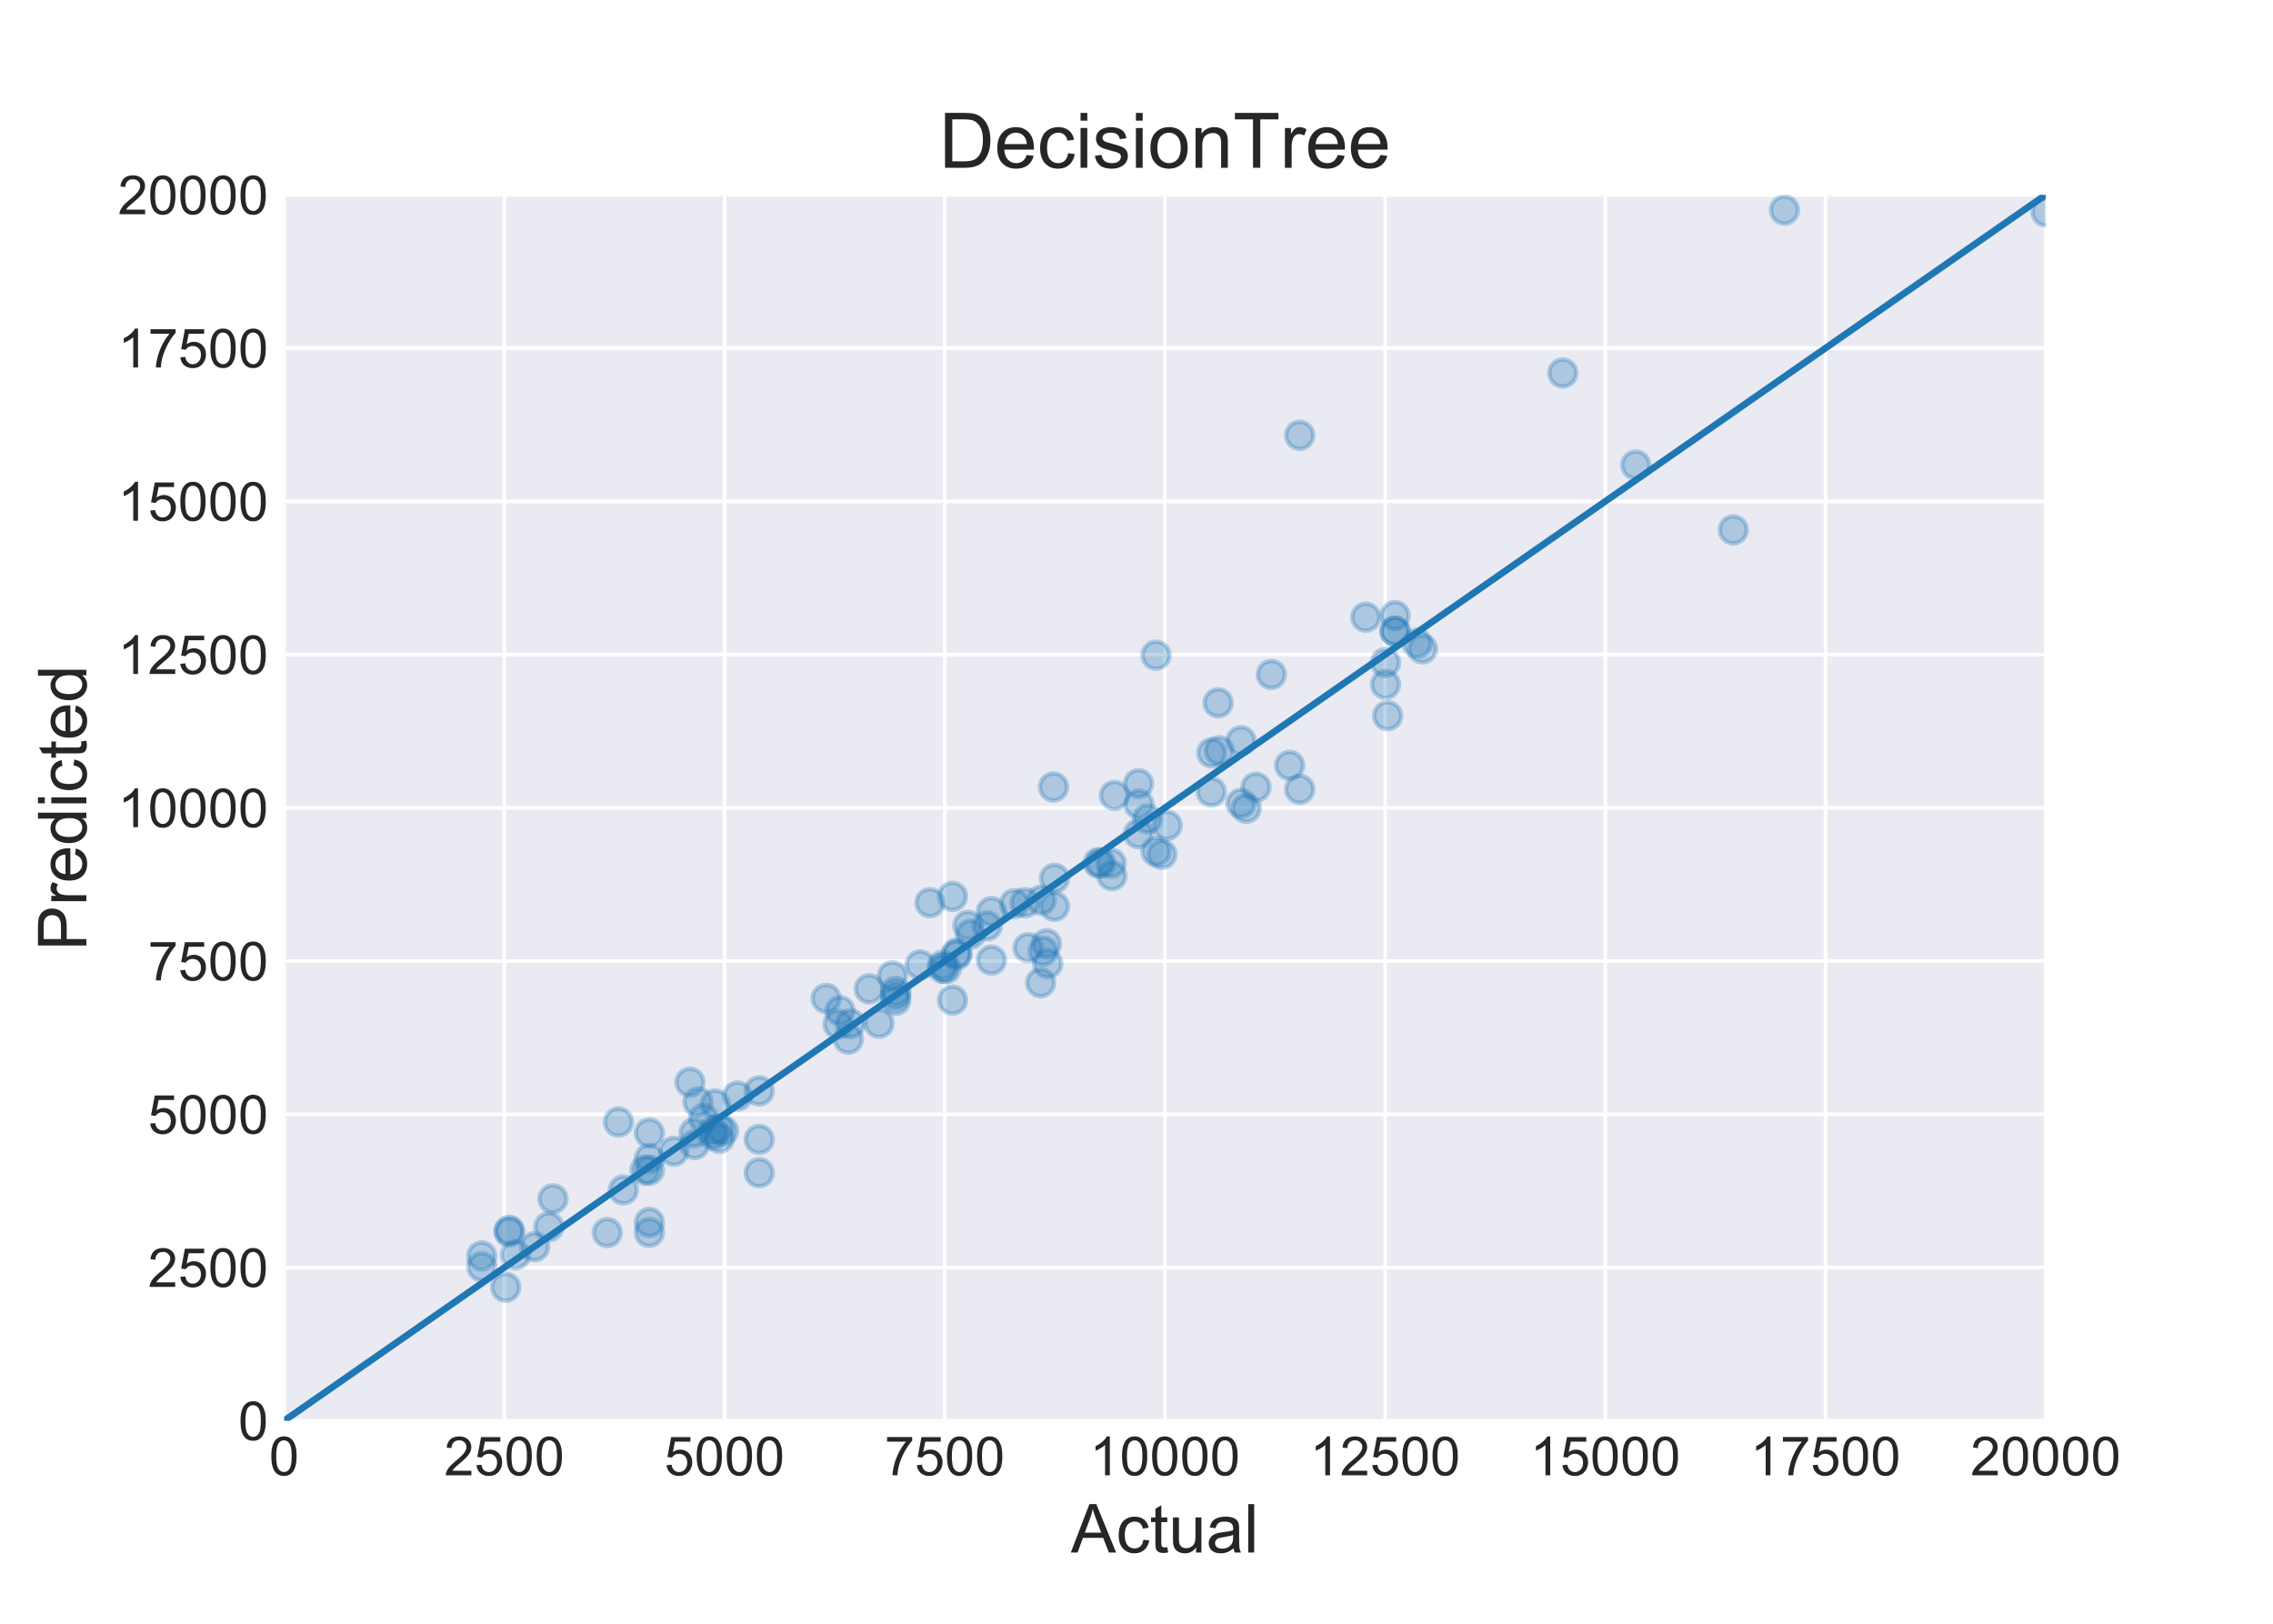 <?xml version="1.0" encoding="utf-8" standalone="no"?>
<!DOCTYPE svg PUBLIC "-//W3C//DTD SVG 1.1//EN"
  "http://www.w3.org/Graphics/SVG/1.1/DTD/svg11.dtd">
<!-- Created with matplotlib (http://matplotlib.org/) -->
<svg height="360pt" version="1.1" viewBox="0 0 504 360" width="504pt" xmlns="http://www.w3.org/2000/svg" xmlns:xlink="http://www.w3.org/1999/xlink">
 <defs>
  <style type="text/css">
*{stroke-linecap:butt;stroke-linejoin:round;}
  </style>
 </defs>
 <g id="figure_1">
  <g id="patch_1">
   <path d="M 0 360 
L 504 360 
L 504 0 
L 0 0 
z
" style="fill:#ffffff;"/>
  </g>
  <g id="axes_1">
   <g id="patch_2">
    <path d="M 63 315 
L 453.6 315 
L 453.6 43.2 
L 63 43.2 
z
" style="fill:#eaeaf2;"/>
   </g>
   <g id="matplotlib.axis_1">
    <g id="xtick_1">
     <g id="line2d_1">
      <path clip-path="url(#p7c617c9d17)" d="M 63 315 
L 63 43.2 
" style="fill:none;stroke:#ffffff;stroke-linecap:round;stroke-width:0.8;"/>
     </g>
     <g id="line2d_2"/>
     <g id="text_1">
      <!-- 0 -->
      <defs>
       <path d="M 4.156 35.297 
Q 4.156 48 6.766 55.734 
Q 9.375 63.484 14.516 67.672 
Q 19.672 71.875 27.484 71.875 
Q 33.25 71.875 37.594 69.547 
Q 41.938 67.234 44.766 62.859 
Q 47.609 58.5 49.219 52.219 
Q 50.828 45.953 50.828 35.297 
Q 50.828 22.703 48.234 14.969 
Q 45.656 7.234 40.5 3 
Q 35.359 -1.219 27.484 -1.219 
Q 17.141 -1.219 11.234 6.203 
Q 4.156 15.141 4.156 35.297 
z
M 13.188 35.297 
Q 13.188 17.672 17.312 11.828 
Q 21.438 6 27.484 6 
Q 33.547 6 37.672 11.859 
Q 41.797 17.719 41.797 35.297 
Q 41.797 52.984 37.672 58.781 
Q 33.547 64.594 27.391 64.594 
Q 21.344 64.594 17.719 59.469 
Q 13.188 52.938 13.188 35.297 
z
" id="ArialMT-30"/>
      </defs>
      <g style="fill:#262626;" transform="translate(59.663 327.089)scale(0.12 -0.12)">
       <use xlink:href="#ArialMT-30"/>
      </g>
     </g>
    </g>
    <g id="xtick_2">
     <g id="line2d_3">
      <path clip-path="url(#p7c617c9d17)" d="M 111.825 315 
L 111.825 43.2 
" style="fill:none;stroke:#ffffff;stroke-linecap:round;stroke-width:0.8;"/>
     </g>
     <g id="line2d_4"/>
     <g id="text_2">
      <!-- 2500 -->
      <defs>
       <path d="M 50.344 8.453 
L 50.344 0 
L 3.031 0 
Q 2.938 3.172 4.047 6.109 
Q 5.859 10.938 9.828 15.625 
Q 13.812 20.312 21.344 26.469 
Q 33.016 36.031 37.109 41.625 
Q 41.219 47.219 41.219 52.203 
Q 41.219 57.422 37.469 61 
Q 33.734 64.594 27.734 64.594 
Q 21.391 64.594 17.578 60.781 
Q 13.766 56.984 13.719 50.25 
L 4.688 51.172 
Q 5.609 61.281 11.656 66.578 
Q 17.719 71.875 27.938 71.875 
Q 38.234 71.875 44.234 66.156 
Q 50.25 60.453 50.25 52 
Q 50.25 47.703 48.484 43.547 
Q 46.734 39.406 42.656 34.812 
Q 38.578 30.219 29.109 22.219 
Q 21.188 15.578 18.938 13.203 
Q 16.703 10.844 15.234 8.453 
z
" id="ArialMT-32"/>
       <path d="M 4.156 18.75 
L 13.375 19.531 
Q 14.406 12.797 18.141 9.391 
Q 21.875 6 27.156 6 
Q 33.5 6 37.891 10.781 
Q 42.281 15.578 42.281 23.484 
Q 42.281 31 38.062 35.344 
Q 33.844 39.703 27 39.703 
Q 22.75 39.703 19.328 37.766 
Q 15.922 35.844 13.969 32.766 
L 5.719 33.844 
L 12.641 70.609 
L 48.25 70.609 
L 48.25 62.203 
L 19.672 62.203 
L 15.828 42.969 
Q 22.266 47.469 29.344 47.469 
Q 38.719 47.469 45.156 40.969 
Q 51.609 34.469 51.609 24.266 
Q 51.609 14.547 45.953 7.469 
Q 39.062 -1.219 27.156 -1.219 
Q 17.391 -1.219 11.203 4.25 
Q 5.031 9.719 4.156 18.75 
z
" id="ArialMT-35"/>
      </defs>
      <g style="fill:#262626;" transform="translate(98.479 327.089)scale(0.12 -0.12)">
       <use xlink:href="#ArialMT-32"/>
       <use x="55.615" xlink:href="#ArialMT-35"/>
       <use x="111.23" xlink:href="#ArialMT-30"/>
       <use x="166.846" xlink:href="#ArialMT-30"/>
      </g>
     </g>
    </g>
    <g id="xtick_3">
     <g id="line2d_5">
      <path clip-path="url(#p7c617c9d17)" d="M 160.65 315 
L 160.65 43.2 
" style="fill:none;stroke:#ffffff;stroke-linecap:round;stroke-width:0.8;"/>
     </g>
     <g id="line2d_6"/>
     <g id="text_3">
      <!-- 5000 -->
      <g style="fill:#262626;" transform="translate(147.304 327.089)scale(0.12 -0.12)">
       <use xlink:href="#ArialMT-35"/>
       <use x="55.615" xlink:href="#ArialMT-30"/>
       <use x="111.23" xlink:href="#ArialMT-30"/>
       <use x="166.846" xlink:href="#ArialMT-30"/>
      </g>
     </g>
    </g>
    <g id="xtick_4">
     <g id="line2d_7">
      <path clip-path="url(#p7c617c9d17)" d="M 209.475 315 
L 209.475 43.2 
" style="fill:none;stroke:#ffffff;stroke-linecap:round;stroke-width:0.8;"/>
     </g>
     <g id="line2d_8"/>
     <g id="text_4">
      <!-- 7500 -->
      <defs>
       <path d="M 4.734 62.203 
L 4.734 70.656 
L 51.078 70.656 
L 51.078 63.812 
Q 44.234 56.547 37.516 44.484 
Q 30.812 32.422 27.156 19.672 
Q 24.516 10.688 23.781 0 
L 14.75 0 
Q 14.891 8.453 18.062 20.406 
Q 21.234 32.375 27.172 43.484 
Q 33.109 54.594 39.797 62.203 
z
" id="ArialMT-37"/>
      </defs>
      <g style="fill:#262626;" transform="translate(196.129 327.089)scale(0.12 -0.12)">
       <use xlink:href="#ArialMT-37"/>
       <use x="55.615" xlink:href="#ArialMT-35"/>
       <use x="111.23" xlink:href="#ArialMT-30"/>
       <use x="166.846" xlink:href="#ArialMT-30"/>
      </g>
     </g>
    </g>
    <g id="xtick_5">
     <g id="line2d_9">
      <path clip-path="url(#p7c617c9d17)" d="M 258.3 315 
L 258.3 43.2 
" style="fill:none;stroke:#ffffff;stroke-linecap:round;stroke-width:0.8;"/>
     </g>
     <g id="line2d_10"/>
     <g id="text_5">
      <!-- 10000 -->
      <defs>
       <path d="M 37.25 0 
L 28.469 0 
L 28.469 56 
Q 25.297 52.984 20.141 49.953 
Q 14.984 46.922 10.891 45.406 
L 10.891 53.906 
Q 18.266 57.375 23.781 62.297 
Q 29.297 67.234 31.594 71.875 
L 37.25 71.875 
z
" id="ArialMT-31"/>
      </defs>
      <g style="fill:#262626;" transform="translate(241.617 327.089)scale(0.12 -0.12)">
       <use xlink:href="#ArialMT-31"/>
       <use x="55.615" xlink:href="#ArialMT-30"/>
       <use x="111.23" xlink:href="#ArialMT-30"/>
       <use x="166.846" xlink:href="#ArialMT-30"/>
       <use x="222.461" xlink:href="#ArialMT-30"/>
      </g>
     </g>
    </g>
    <g id="xtick_6">
     <g id="line2d_11">
      <path clip-path="url(#p7c617c9d17)" d="M 307.125 315 
L 307.125 43.2 
" style="fill:none;stroke:#ffffff;stroke-linecap:round;stroke-width:0.8;"/>
     </g>
     <g id="line2d_12"/>
     <g id="text_6">
      <!-- 12500 -->
      <g style="fill:#262626;" transform="translate(290.442 327.089)scale(0.12 -0.12)">
       <use xlink:href="#ArialMT-31"/>
       <use x="55.615" xlink:href="#ArialMT-32"/>
       <use x="111.23" xlink:href="#ArialMT-35"/>
       <use x="166.846" xlink:href="#ArialMT-30"/>
       <use x="222.461" xlink:href="#ArialMT-30"/>
      </g>
     </g>
    </g>
    <g id="xtick_7">
     <g id="line2d_13">
      <path clip-path="url(#p7c617c9d17)" d="M 355.95 315 
L 355.95 43.2 
" style="fill:none;stroke:#ffffff;stroke-linecap:round;stroke-width:0.8;"/>
     </g>
     <g id="line2d_14"/>
     <g id="text_7">
      <!-- 15000 -->
      <g style="fill:#262626;" transform="translate(339.267 327.089)scale(0.12 -0.12)">
       <use xlink:href="#ArialMT-31"/>
       <use x="55.615" xlink:href="#ArialMT-35"/>
       <use x="111.23" xlink:href="#ArialMT-30"/>
       <use x="166.846" xlink:href="#ArialMT-30"/>
       <use x="222.461" xlink:href="#ArialMT-30"/>
      </g>
     </g>
    </g>
    <g id="xtick_8">
     <g id="line2d_15">
      <path clip-path="url(#p7c617c9d17)" d="M 404.775 315 
L 404.775 43.2 
" style="fill:none;stroke:#ffffff;stroke-linecap:round;stroke-width:0.8;"/>
     </g>
     <g id="line2d_16"/>
     <g id="text_8">
      <!-- 17500 -->
      <g style="fill:#262626;" transform="translate(388.092 327.089)scale(0.12 -0.12)">
       <use xlink:href="#ArialMT-31"/>
       <use x="55.615" xlink:href="#ArialMT-37"/>
       <use x="111.23" xlink:href="#ArialMT-35"/>
       <use x="166.846" xlink:href="#ArialMT-30"/>
       <use x="222.461" xlink:href="#ArialMT-30"/>
      </g>
     </g>
    </g>
    <g id="xtick_9">
     <g id="line2d_17">
      <path clip-path="url(#p7c617c9d17)" d="M 453.6 315 
L 453.6 43.2 
" style="fill:none;stroke:#ffffff;stroke-linecap:round;stroke-width:0.8;"/>
     </g>
     <g id="line2d_18"/>
     <g id="text_9">
      <!-- 20000 -->
      <g style="fill:#262626;" transform="translate(436.917 327.089)scale(0.12 -0.12)">
       <use xlink:href="#ArialMT-32"/>
       <use x="55.615" xlink:href="#ArialMT-30"/>
       <use x="111.23" xlink:href="#ArialMT-30"/>
       <use x="166.846" xlink:href="#ArialMT-30"/>
       <use x="222.461" xlink:href="#ArialMT-30"/>
      </g>
     </g>
    </g>
    <g id="text_10">
     <!-- Actual -->
     <defs>
      <path d="M -0.141 0 
L 27.344 71.578 
L 37.547 71.578 
L 66.844 0 
L 56.062 0 
L 47.703 21.688 
L 17.781 21.688 
L 9.906 0 
z
M 20.516 29.391 
L 44.781 29.391 
L 37.312 49.219 
Q 33.891 58.25 32.234 64.062 
Q 30.859 57.172 28.375 50.391 
z
" id="ArialMT-41"/>
      <path d="M 40.438 19 
L 49.078 17.875 
Q 47.656 8.938 41.812 3.875 
Q 35.984 -1.172 27.484 -1.172 
Q 16.844 -1.172 10.375 5.781 
Q 3.906 12.75 3.906 25.734 
Q 3.906 34.125 6.688 40.422 
Q 9.469 46.734 15.156 49.875 
Q 20.844 53.031 27.547 53.031 
Q 35.984 53.031 41.359 48.75 
Q 46.734 44.484 48.25 36.625 
L 39.703 35.297 
Q 38.484 40.531 35.375 43.156 
Q 32.281 45.797 27.875 45.797 
Q 21.234 45.797 17.078 41.031 
Q 12.938 36.281 12.938 25.984 
Q 12.938 15.531 16.938 10.797 
Q 20.953 6.062 27.391 6.062 
Q 32.562 6.062 36.031 9.234 
Q 39.5 12.406 40.438 19 
z
" id="ArialMT-63"/>
      <path d="M 25.781 7.859 
L 27.047 0.094 
Q 23.344 -0.688 20.406 -0.688 
Q 15.625 -0.688 12.984 0.828 
Q 10.359 2.344 9.281 4.812 
Q 8.203 7.281 8.203 15.188 
L 8.203 45.016 
L 1.766 45.016 
L 1.766 51.859 
L 8.203 51.859 
L 8.203 64.703 
L 16.938 69.969 
L 16.938 51.859 
L 25.781 51.859 
L 25.781 45.016 
L 16.938 45.016 
L 16.938 14.703 
Q 16.938 10.938 17.406 9.859 
Q 17.875 8.797 18.922 8.156 
Q 19.969 7.516 21.922 7.516 
Q 23.391 7.516 25.781 7.859 
z
" id="ArialMT-74"/>
      <path d="M 40.578 0 
L 40.578 7.625 
Q 34.516 -1.172 24.125 -1.172 
Q 19.531 -1.172 15.547 0.578 
Q 11.578 2.344 9.641 5 
Q 7.719 7.672 6.938 11.531 
Q 6.391 14.109 6.391 19.734 
L 6.391 51.859 
L 15.188 51.859 
L 15.188 23.094 
Q 15.188 16.219 15.719 13.812 
Q 16.547 10.359 19.234 8.375 
Q 21.922 6.391 25.875 6.391 
Q 29.828 6.391 33.297 8.422 
Q 36.766 10.453 38.203 13.938 
Q 39.656 17.438 39.656 24.078 
L 39.656 51.859 
L 48.438 51.859 
L 48.438 0 
z
" id="ArialMT-75"/>
      <path d="M 40.438 6.391 
Q 35.547 2.25 31.031 0.531 
Q 26.516 -1.172 21.344 -1.172 
Q 12.797 -1.172 8.203 3 
Q 3.609 7.172 3.609 13.672 
Q 3.609 17.484 5.344 20.625 
Q 7.078 23.781 9.891 25.688 
Q 12.703 27.594 16.219 28.562 
Q 18.797 29.25 24.031 29.891 
Q 34.672 31.156 39.703 32.906 
Q 39.75 34.719 39.75 35.203 
Q 39.75 40.578 37.25 42.781 
Q 33.891 45.75 27.25 45.75 
Q 21.047 45.75 18.094 43.578 
Q 15.141 41.406 13.719 35.891 
L 5.125 37.062 
Q 6.297 42.578 8.984 45.969 
Q 11.672 49.359 16.75 51.188 
Q 21.828 53.031 28.516 53.031 
Q 35.156 53.031 39.297 51.469 
Q 43.453 49.906 45.406 47.531 
Q 47.359 45.172 48.141 41.547 
Q 48.578 39.312 48.578 33.453 
L 48.578 21.734 
Q 48.578 9.469 49.141 6.219 
Q 49.703 2.984 51.375 0 
L 42.188 0 
Q 40.828 2.734 40.438 6.391 
z
M 39.703 26.031 
Q 34.906 24.078 25.344 22.703 
Q 19.922 21.922 17.672 20.938 
Q 15.438 19.969 14.203 18.094 
Q 12.984 16.219 12.984 13.922 
Q 12.984 10.406 15.641 8.062 
Q 18.312 5.719 23.438 5.719 
Q 28.516 5.719 32.469 7.938 
Q 36.422 10.156 38.281 14.016 
Q 39.703 17 39.703 22.797 
z
" id="ArialMT-61"/>
      <path d="M 6.391 0 
L 6.391 71.578 
L 15.188 71.578 
L 15.188 0 
z
" id="ArialMT-6c"/>
     </defs>
     <g style="fill:#262626;" transform="translate(237.456 344.211)scale(0.15 -0.15)">
      <use xlink:href="#ArialMT-41"/>
      <use x="66.699" xlink:href="#ArialMT-63"/>
      <use x="116.699" xlink:href="#ArialMT-74"/>
      <use x="144.482" xlink:href="#ArialMT-75"/>
      <use x="200.098" xlink:href="#ArialMT-61"/>
      <use x="255.713" xlink:href="#ArialMT-6c"/>
     </g>
    </g>
   </g>
   <g id="matplotlib.axis_2">
    <g id="ytick_1">
     <g id="line2d_19">
      <path clip-path="url(#p7c617c9d17)" d="M 63 315 
L 453.6 315 
" style="fill:none;stroke:#ffffff;stroke-linecap:round;stroke-width:0.8;"/>
     </g>
     <g id="line2d_20"/>
     <g id="text_11">
      <!-- 0 -->
      <g style="fill:#262626;" transform="translate(52.827 319.295)scale(0.12 -0.12)">
       <use xlink:href="#ArialMT-30"/>
      </g>
     </g>
    </g>
    <g id="ytick_2">
     <g id="line2d_21">
      <path clip-path="url(#p7c617c9d17)" d="M 63 281.025 
L 453.6 281.025 
" style="fill:none;stroke:#ffffff;stroke-linecap:round;stroke-width:0.8;"/>
     </g>
     <g id="line2d_22"/>
     <g id="text_12">
      <!-- 2500 -->
      <g style="fill:#262626;" transform="translate(32.807 285.32)scale(0.12 -0.12)">
       <use xlink:href="#ArialMT-32"/>
       <use x="55.615" xlink:href="#ArialMT-35"/>
       <use x="111.23" xlink:href="#ArialMT-30"/>
       <use x="166.846" xlink:href="#ArialMT-30"/>
      </g>
     </g>
    </g>
    <g id="ytick_3">
     <g id="line2d_23">
      <path clip-path="url(#p7c617c9d17)" d="M 63 247.05 
L 453.6 247.05 
" style="fill:none;stroke:#ffffff;stroke-linecap:round;stroke-width:0.8;"/>
     </g>
     <g id="line2d_24"/>
     <g id="text_13">
      <!-- 5000 -->
      <g style="fill:#262626;" transform="translate(32.807 251.345)scale(0.12 -0.12)">
       <use xlink:href="#ArialMT-35"/>
       <use x="55.615" xlink:href="#ArialMT-30"/>
       <use x="111.23" xlink:href="#ArialMT-30"/>
       <use x="166.846" xlink:href="#ArialMT-30"/>
      </g>
     </g>
    </g>
    <g id="ytick_4">
     <g id="line2d_25">
      <path clip-path="url(#p7c617c9d17)" d="M 63 213.075 
L 453.6 213.075 
" style="fill:none;stroke:#ffffff;stroke-linecap:round;stroke-width:0.8;"/>
     </g>
     <g id="line2d_26"/>
     <g id="text_14">
      <!-- 7500 -->
      <g style="fill:#262626;" transform="translate(32.807 217.37)scale(0.12 -0.12)">
       <use xlink:href="#ArialMT-37"/>
       <use x="55.615" xlink:href="#ArialMT-35"/>
       <use x="111.23" xlink:href="#ArialMT-30"/>
       <use x="166.846" xlink:href="#ArialMT-30"/>
      </g>
     </g>
    </g>
    <g id="ytick_5">
     <g id="line2d_27">
      <path clip-path="url(#p7c617c9d17)" d="M 63 179.1 
L 453.6 179.1 
" style="fill:none;stroke:#ffffff;stroke-linecap:round;stroke-width:0.8;"/>
     </g>
     <g id="line2d_28"/>
     <g id="text_15">
      <!-- 10000 -->
      <g style="fill:#262626;" transform="translate(26.134 183.395)scale(0.12 -0.12)">
       <use xlink:href="#ArialMT-31"/>
       <use x="55.615" xlink:href="#ArialMT-30"/>
       <use x="111.23" xlink:href="#ArialMT-30"/>
       <use x="166.846" xlink:href="#ArialMT-30"/>
       <use x="222.461" xlink:href="#ArialMT-30"/>
      </g>
     </g>
    </g>
    <g id="ytick_6">
     <g id="line2d_29">
      <path clip-path="url(#p7c617c9d17)" d="M 63 145.125 
L 453.6 145.125 
" style="fill:none;stroke:#ffffff;stroke-linecap:round;stroke-width:0.8;"/>
     </g>
     <g id="line2d_30"/>
     <g id="text_16">
      <!-- 12500 -->
      <g style="fill:#262626;" transform="translate(26.134 149.42)scale(0.12 -0.12)">
       <use xlink:href="#ArialMT-31"/>
       <use x="55.615" xlink:href="#ArialMT-32"/>
       <use x="111.23" xlink:href="#ArialMT-35"/>
       <use x="166.846" xlink:href="#ArialMT-30"/>
       <use x="222.461" xlink:href="#ArialMT-30"/>
      </g>
     </g>
    </g>
    <g id="ytick_7">
     <g id="line2d_31">
      <path clip-path="url(#p7c617c9d17)" d="M 63 111.15 
L 453.6 111.15 
" style="fill:none;stroke:#ffffff;stroke-linecap:round;stroke-width:0.8;"/>
     </g>
     <g id="line2d_32"/>
     <g id="text_17">
      <!-- 15000 -->
      <g style="fill:#262626;" transform="translate(26.134 115.445)scale(0.12 -0.12)">
       <use xlink:href="#ArialMT-31"/>
       <use x="55.615" xlink:href="#ArialMT-35"/>
       <use x="111.23" xlink:href="#ArialMT-30"/>
       <use x="166.846" xlink:href="#ArialMT-30"/>
       <use x="222.461" xlink:href="#ArialMT-30"/>
      </g>
     </g>
    </g>
    <g id="ytick_8">
     <g id="line2d_33">
      <path clip-path="url(#p7c617c9d17)" d="M 63 77.175 
L 453.6 77.175 
" style="fill:none;stroke:#ffffff;stroke-linecap:round;stroke-width:0.8;"/>
     </g>
     <g id="line2d_34"/>
     <g id="text_18">
      <!-- 17500 -->
      <g style="fill:#262626;" transform="translate(26.134 81.47)scale(0.12 -0.12)">
       <use xlink:href="#ArialMT-31"/>
       <use x="55.615" xlink:href="#ArialMT-37"/>
       <use x="111.23" xlink:href="#ArialMT-35"/>
       <use x="166.846" xlink:href="#ArialMT-30"/>
       <use x="222.461" xlink:href="#ArialMT-30"/>
      </g>
     </g>
    </g>
    <g id="ytick_9">
     <g id="line2d_35">
      <path clip-path="url(#p7c617c9d17)" d="M 63 43.2 
L 453.6 43.2 
" style="fill:none;stroke:#ffffff;stroke-linecap:round;stroke-width:0.8;"/>
     </g>
     <g id="line2d_36"/>
     <g id="text_19">
      <!-- 20000 -->
      <g style="fill:#262626;" transform="translate(26.134 47.495)scale(0.12 -0.12)">
       <use xlink:href="#ArialMT-32"/>
       <use x="55.615" xlink:href="#ArialMT-30"/>
       <use x="111.23" xlink:href="#ArialMT-30"/>
       <use x="166.846" xlink:href="#ArialMT-30"/>
       <use x="222.461" xlink:href="#ArialMT-30"/>
      </g>
     </g>
    </g>
    <g id="text_20">
     <!-- Predicted -->
     <defs>
      <path d="M 7.719 0 
L 7.719 71.578 
L 34.719 71.578 
Q 41.844 71.578 45.609 70.906 
Q 50.875 70.016 54.438 67.547 
Q 58.016 65.094 60.188 60.641 
Q 62.359 56.203 62.359 50.875 
Q 62.359 41.75 56.547 35.422 
Q 50.734 29.109 35.547 29.109 
L 17.188 29.109 
L 17.188 0 
z
M 17.188 37.547 
L 35.688 37.547 
Q 44.875 37.547 48.734 40.969 
Q 52.594 44.391 52.594 50.594 
Q 52.594 55.078 50.312 58.266 
Q 48.047 61.469 44.344 62.5 
Q 41.938 63.141 35.5 63.141 
L 17.188 63.141 
z
" id="ArialMT-50"/>
      <path d="M 6.5 0 
L 6.5 51.859 
L 14.406 51.859 
L 14.406 44 
Q 17.438 49.516 20 51.266 
Q 22.562 53.031 25.641 53.031 
Q 30.078 53.031 34.672 50.203 
L 31.641 42.047 
Q 28.422 43.953 25.203 43.953 
Q 22.312 43.953 20.016 42.219 
Q 17.719 40.484 16.75 37.406 
Q 15.281 32.719 15.281 27.156 
L 15.281 0 
z
" id="ArialMT-72"/>
      <path d="M 42.094 16.703 
L 51.172 15.578 
Q 49.031 7.625 43.219 3.219 
Q 37.406 -1.172 28.375 -1.172 
Q 17 -1.172 10.328 5.828 
Q 3.656 12.844 3.656 25.484 
Q 3.656 38.578 10.391 45.797 
Q 17.141 53.031 27.875 53.031 
Q 38.281 53.031 44.875 45.953 
Q 51.469 38.875 51.469 26.031 
Q 51.469 25.25 51.422 23.688 
L 12.75 23.688 
Q 13.234 15.141 17.578 10.594 
Q 21.922 6.062 28.422 6.062 
Q 33.25 6.062 36.672 8.594 
Q 40.094 11.141 42.094 16.703 
z
M 13.234 30.906 
L 42.188 30.906 
Q 41.609 37.453 38.875 40.719 
Q 34.672 45.797 27.984 45.797 
Q 21.922 45.797 17.797 41.75 
Q 13.672 37.703 13.234 30.906 
z
" id="ArialMT-65"/>
      <path d="M 40.234 0 
L 40.234 6.547 
Q 35.297 -1.172 25.734 -1.172 
Q 19.531 -1.172 14.328 2.25 
Q 9.125 5.672 6.266 11.797 
Q 3.422 17.922 3.422 25.875 
Q 3.422 33.641 6 39.969 
Q 8.594 46.297 13.766 49.656 
Q 18.953 53.031 25.344 53.031 
Q 30.031 53.031 33.688 51.047 
Q 37.359 49.078 39.656 45.906 
L 39.656 71.578 
L 48.391 71.578 
L 48.391 0 
z
M 12.453 25.875 
Q 12.453 15.922 16.641 10.984 
Q 20.844 6.062 26.562 6.062 
Q 32.328 6.062 36.344 10.766 
Q 40.375 15.484 40.375 25.141 
Q 40.375 35.797 36.266 40.766 
Q 32.172 45.75 26.172 45.75 
Q 20.312 45.75 16.375 40.969 
Q 12.453 36.188 12.453 25.875 
z
" id="ArialMT-64"/>
      <path d="M 6.641 61.469 
L 6.641 71.578 
L 15.438 71.578 
L 15.438 61.469 
z
M 6.641 0 
L 6.641 51.859 
L 15.438 51.859 
L 15.438 0 
z
" id="ArialMT-69"/>
     </defs>
     <g style="fill:#262626;" transform="translate(19.153 210.783)rotate(-90)scale(0.15 -0.15)">
      <use xlink:href="#ArialMT-50"/>
      <use x="66.699" xlink:href="#ArialMT-72"/>
      <use x="100" xlink:href="#ArialMT-65"/>
      <use x="155.615" xlink:href="#ArialMT-64"/>
      <use x="211.23" xlink:href="#ArialMT-69"/>
      <use x="233.447" xlink:href="#ArialMT-63"/>
      <use x="283.447" xlink:href="#ArialMT-74"/>
      <use x="311.23" xlink:href="#ArialMT-65"/>
      <use x="366.846" xlink:href="#ArialMT-64"/>
     </g>
    </g>
   </g>
   <g id="PathCollection_1">
    <defs>
     <path d="M 0 3 
C 0.796 3 1.559 2.684 2.121 2.121 
C 2.684 1.559 3 0.796 3 0 
C 3 -0.796 2.684 -1.559 2.121 -2.121 
C 1.559 -2.684 0.796 -3 0 -3 
C -0.796 -3 -1.559 -2.684 -2.121 -2.121 
C -2.684 -1.559 -3 -0.796 -3 0 
C -3 0.796 -2.684 1.559 -2.121 2.121 
C -1.559 2.684 -0.796 3 0 3 
z
" id="m1e5fcc5a2b" style="stroke:#1f77b4;stroke-opacity:0.3;"/>
    </defs>
    <g clip-path="url(#p7c617c9d17)">
     <use style="fill:#1f77b4;fill-opacity:0.3;stroke:#1f77b4;stroke-opacity:0.3;" x="309.34" xlink:href="#m1e5fcc5a2b" y="139.936"/>
     <use style="fill:#1f77b4;fill-opacity:0.3;stroke:#1f77b4;stroke-opacity:0.3;" x="138.237" xlink:href="#m1e5fcc5a2b" y="263.822"/>
     <use style="fill:#1f77b4;fill-opacity:0.3;stroke:#1f77b4;stroke-opacity:0.3;" x="121.7" xlink:href="#m1e5fcc5a2b" y="271.996"/>
     <use style="fill:#1f77b4;fill-opacity:0.3;stroke:#1f77b4;stroke-opacity:0.3;" x="254.487" xlink:href="#m1e5fcc5a2b" y="181.562"/>
     <use style="fill:#1f77b4;fill-opacity:0.3;stroke:#1f77b4;stroke-opacity:0.3;" x="158.578" xlink:href="#m1e5fcc5a2b" y="244.779"/>
     <use style="fill:#1f77b4;fill-opacity:0.3;stroke:#1f77b4;stroke-opacity:0.3;" x="395.676" xlink:href="#m1e5fcc5a2b" y="46.574"/>
     <use style="fill:#1f77b4;fill-opacity:0.3;stroke:#1f77b4;stroke-opacity:0.3;" x="143.982" xlink:href="#m1e5fcc5a2b" y="259.439"/>
     <use style="fill:#1f77b4;fill-opacity:0.3;stroke:#1f77b4;stroke-opacity:0.3;" x="218.903" xlink:href="#m1e5fcc5a2b" y="205.279"/>
     <use style="fill:#1f77b4;fill-opacity:0.3;stroke:#1f77b4;stroke-opacity:0.3;" x="288.189" xlink:href="#m1e5fcc5a2b" y="96.519"/>
     <use style="fill:#1f77b4;fill-opacity:0.3;stroke:#1f77b4;stroke-opacity:0.3;" x="232.315" xlink:href="#m1e5fcc5a2b" y="213.639"/>
     <use style="fill:#1f77b4;fill-opacity:0.3;stroke:#1f77b4;stroke-opacity:0.3;" x="232.049" xlink:href="#m1e5fcc5a2b" y="209.24"/>
     <use style="fill:#1f77b4;fill-opacity:0.3;stroke:#1f77b4;stroke-opacity:0.3;" x="158.121" xlink:href="#m1e5fcc5a2b" y="250.674"/>
     <use style="fill:#1f77b4;fill-opacity:0.3;stroke:#1f77b4;stroke-opacity:0.3;" x="252.455" xlink:href="#m1e5fcc5a2b" y="173.742"/>
     <use style="fill:#1f77b4;fill-opacity:0.3;stroke:#1f77b4;stroke-opacity:0.3;" x="163.533" xlink:href="#m1e5fcc5a2b" y="242.995"/>
     <use style="fill:#1f77b4;fill-opacity:0.3;stroke:#1f77b4;stroke-opacity:0.3;" x="243.501" xlink:href="#m1e5fcc5a2b" y="191.289"/>
     <use style="fill:#1f77b4;fill-opacity:0.3;stroke:#1f77b4;stroke-opacity:0.3;" x="270.346" xlink:href="#m1e5fcc5a2b" y="166.443"/>
     <use style="fill:#1f77b4;fill-opacity:0.3;stroke:#1f77b4;stroke-opacity:0.3;" x="118.546" xlink:href="#m1e5fcc5a2b" y="276.404"/>
     <use style="fill:#1f77b4;fill-opacity:0.3;stroke:#1f77b4;stroke-opacity:0.3;" x="215.218" xlink:href="#m1e5fcc5a2b" y="207.119"/>
     <use style="fill:#1f77b4;fill-opacity:0.3;stroke:#1f77b4;stroke-opacity:0.3;" x="198.594" xlink:href="#m1e5fcc5a2b" y="220.767"/>
     <use style="fill:#1f77b4;fill-opacity:0.3;stroke:#1f77b4;stroke-opacity:0.3;" x="185.824" xlink:href="#m1e5fcc5a2b" y="227.07"/>
     <use style="fill:#1f77b4;fill-opacity:0.3;stroke:#1f77b4;stroke-opacity:0.3;" x="112.129" xlink:href="#m1e5fcc5a2b" y="285.404"/>
     <use style="fill:#1f77b4;fill-opacity:0.3;stroke:#1f77b4;stroke-opacity:0.3;" x="483.415" xlink:href="#m1e5fcc5a2b" y="43.005"/>
     <use style="fill:#1f77b4;fill-opacity:0.3;stroke:#1f77b4;stroke-opacity:0.3;" x="168.348" xlink:href="#m1e5fcc5a2b" y="260.005"/>
     <use style="fill:#1f77b4;fill-opacity:0.3;stroke:#1f77b4;stroke-opacity:0.3;" x="246.545" xlink:href="#m1e5fcc5a2b" y="194.16"/>
     <use style="fill:#1f77b4;fill-opacity:0.3;stroke:#1f77b4;stroke-opacity:0.3;" x="278.491" xlink:href="#m1e5fcc5a2b" y="174.518"/>
     <use style="fill:#1f77b4;fill-opacity:0.3;stroke:#1f77b4;stroke-opacity:0.3;" x="309.34" xlink:href="#m1e5fcc5a2b" y="139.956"/>
     <use style="fill:#1f77b4;fill-opacity:0.3;stroke:#1f77b4;stroke-opacity:0.3;" x="252.528" xlink:href="#m1e5fcc5a2b" y="178.29"/>
     <use style="fill:#1f77b4;fill-opacity:0.3;stroke:#1f77b4;stroke-opacity:0.3;" x="276.332" xlink:href="#m1e5fcc5a2b" y="179.2"/>
     <use style="fill:#1f77b4;fill-opacity:0.3;stroke:#1f77b4;stroke-opacity:0.3;" x="211.212" xlink:href="#m1e5fcc5a2b" y="221.733"/>
     <use style="fill:#1f77b4;fill-opacity:0.3;stroke:#1f77b4;stroke-opacity:0.3;" x="204.037" xlink:href="#m1e5fcc5a2b" y="213.928"/>
     <use style="fill:#1f77b4;fill-opacity:0.3;stroke:#1f77b4;stroke-opacity:0.3;" x="143.982" xlink:href="#m1e5fcc5a2b" y="273.236"/>
     <use style="fill:#1f77b4;fill-opacity:0.3;stroke:#1f77b4;stroke-opacity:0.3;" x="186.266" xlink:href="#m1e5fcc5a2b" y="224.1"/>
     <use style="fill:#1f77b4;fill-opacity:0.3;stroke:#1f77b4;stroke-opacity:0.3;" x="158.121" xlink:href="#m1e5fcc5a2b" y="251.633"/>
     <use style="fill:#1f77b4;fill-opacity:0.3;stroke:#1f77b4;stroke-opacity:0.3;" x="192.74" xlink:href="#m1e5fcc5a2b" y="219.23"/>
     <use style="fill:#1f77b4;fill-opacity:0.3;stroke:#1f77b4;stroke-opacity:0.3;" x="309.34" xlink:href="#m1e5fcc5a2b" y="136.489"/>
     <use style="fill:#1f77b4;fill-opacity:0.3;stroke:#1f77b4;stroke-opacity:0.3;" x="183.194" xlink:href="#m1e5fcc5a2b" y="221.354"/>
     <use style="fill:#1f77b4;fill-opacity:0.3;stroke:#1f77b4;stroke-opacity:0.3;" x="159.443" xlink:href="#m1e5fcc5a2b" y="250.223"/>
     <use style="fill:#1f77b4;fill-opacity:0.3;stroke:#1f77b4;stroke-opacity:0.3;" x="134.656" xlink:href="#m1e5fcc5a2b" y="273.278"/>
     <use style="fill:#1f77b4;fill-opacity:0.3;stroke:#1f77b4;stroke-opacity:0.3;" x="212.141" xlink:href="#m1e5fcc5a2b" y="211.309"/>
     <use style="fill:#1f77b4;fill-opacity:0.3;stroke:#1f77b4;stroke-opacity:0.3;" x="206.201" xlink:href="#m1e5fcc5a2b" y="200.127"/>
     <use style="fill:#1f77b4;fill-opacity:0.3;stroke:#1f77b4;stroke-opacity:0.3;" x="281.901" xlink:href="#m1e5fcc5a2b" y="149.542"/>
     <use style="fill:#1f77b4;fill-opacity:0.3;stroke:#1f77b4;stroke-opacity:0.3;" x="212.141" xlink:href="#m1e5fcc5a2b" y="211.743"/>
     <use style="fill:#1f77b4;fill-opacity:0.3;stroke:#1f77b4;stroke-opacity:0.3;" x="122.6" xlink:href="#m1e5fcc5a2b" y="265.798"/>
     <use style="fill:#1f77b4;fill-opacity:0.3;stroke:#1f77b4;stroke-opacity:0.3;" x="268.592" xlink:href="#m1e5fcc5a2b" y="175.566"/>
     <use style="fill:#1f77b4;fill-opacity:0.3;stroke:#1f77b4;stroke-opacity:0.3;" x="188.108" xlink:href="#m1e5fcc5a2b" y="230.393"/>
     <use style="fill:#1f77b4;fill-opacity:0.3;stroke:#1f77b4;stroke-opacity:0.3;" x="270.094" xlink:href="#m1e5fcc5a2b" y="155.821"/>
     <use style="fill:#1f77b4;fill-opacity:0.3;stroke:#1f77b4;stroke-opacity:0.3;" x="137.133" xlink:href="#m1e5fcc5a2b" y="248.773"/>
     <use style="fill:#1f77b4;fill-opacity:0.3;stroke:#1f77b4;stroke-opacity:0.3;" x="152.977" xlink:href="#m1e5fcc5a2b" y="239.937"/>
     <use style="fill:#1f77b4;fill-opacity:0.3;stroke:#1f77b4;stroke-opacity:0.3;" x="114.312" xlink:href="#m1e5fcc5a2b" y="278.205"/>
     <use style="fill:#1f77b4;fill-opacity:0.3;stroke:#1f77b4;stroke-opacity:0.3;" x="154.013" xlink:href="#m1e5fcc5a2b" y="253.768"/>
     <use style="fill:#1f77b4;fill-opacity:0.3;stroke:#1f77b4;stroke-opacity:0.3;" x="268.684" xlink:href="#m1e5fcc5a2b" y="166.916"/>
     <use style="fill:#1f77b4;fill-opacity:0.3;stroke:#1f77b4;stroke-opacity:0.3;" x="209.809" xlink:href="#m1e5fcc5a2b" y="214.758"/>
     <use style="fill:#1f77b4;fill-opacity:0.3;stroke:#1f77b4;stroke-opacity:0.3;" x="246.401" xlink:href="#m1e5fcc5a2b" y="191.385"/>
     <use style="fill:#1f77b4;fill-opacity:0.3;stroke:#1f77b4;stroke-opacity:0.3;" x="257.646" xlink:href="#m1e5fcc5a2b" y="189.42"/>
     <use style="fill:#1f77b4;fill-opacity:0.3;stroke:#1f77b4;stroke-opacity:0.3;" x="384.337" xlink:href="#m1e5fcc5a2b" y="117.475"/>
     <use style="fill:#1f77b4;fill-opacity:0.3;stroke:#1f77b4;stroke-opacity:0.3;" x="231.294" xlink:href="#m1e5fcc5a2b" y="210.872"/>
     <use style="fill:#1f77b4;fill-opacity:0.3;stroke:#1f77b4;stroke-opacity:0.3;" x="154.762" xlink:href="#m1e5fcc5a2b" y="244.331"/>
     <use style="fill:#1f77b4;fill-opacity:0.3;stroke:#1f77b4;stroke-opacity:0.3;" x="106.816" xlink:href="#m1e5fcc5a2b" y="278.462"/>
     <use style="fill:#1f77b4;fill-opacity:0.3;stroke:#1f77b4;stroke-opacity:0.3;" x="209.03" xlink:href="#m1e5fcc5a2b" y="213.975"/>
     <use style="fill:#1f77b4;fill-opacity:0.3;stroke:#1f77b4;stroke-opacity:0.3;" x="143.018" xlink:href="#m1e5fcc5a2b" y="259.41"/>
     <use style="fill:#1f77b4;fill-opacity:0.3;stroke:#1f77b4;stroke-opacity:0.3;" x="307.208" xlink:href="#m1e5fcc5a2b" y="146.884"/>
     <use style="fill:#1f77b4;fill-opacity:0.3;stroke:#1f77b4;stroke-opacity:0.3;" x="219.826" xlink:href="#m1e5fcc5a2b" y="212.871"/>
     <use style="fill:#1f77b4;fill-opacity:0.3;stroke:#1f77b4;stroke-opacity:0.3;" x="143.982" xlink:href="#m1e5fcc5a2b" y="256.864"/>
     <use style="fill:#1f77b4;fill-opacity:0.3;stroke:#1f77b4;stroke-opacity:0.3;" x="159.548" xlink:href="#m1e5fcc5a2b" y="252.379"/>
     <use style="fill:#1f77b4;fill-opacity:0.3;stroke:#1f77b4;stroke-opacity:0.3;" x="214.613" xlink:href="#m1e5fcc5a2b" y="205.172"/>
     <use style="fill:#1f77b4;fill-opacity:0.3;stroke:#1f77b4;stroke-opacity:0.3;" x="168.348" xlink:href="#m1e5fcc5a2b" y="252.612"/>
     <use style="fill:#1f77b4;fill-opacity:0.3;stroke:#1f77b4;stroke-opacity:0.3;" x="307.681" xlink:href="#m1e5fcc5a2b" y="158.675"/>
     <use style="fill:#1f77b4;fill-opacity:0.3;stroke:#1f77b4;stroke-opacity:0.3;" x="233.828" xlink:href="#m1e5fcc5a2b" y="200.955"/>
     <use style="fill:#1f77b4;fill-opacity:0.3;stroke:#1f77b4;stroke-opacity:0.3;" x="315.422" xlink:href="#m1e5fcc5a2b" y="143.86"/>
     <use style="fill:#1f77b4;fill-opacity:0.3;stroke:#1f77b4;stroke-opacity:0.3;" x="160.438" xlink:href="#m1e5fcc5a2b" y="250.723"/>
     <use style="fill:#1f77b4;fill-opacity:0.3;stroke:#1f77b4;stroke-opacity:0.3;" x="168.348" xlink:href="#m1e5fcc5a2b" y="241.855"/>
     <use style="fill:#1f77b4;fill-opacity:0.3;stroke:#1f77b4;stroke-opacity:0.3;" x="362.709" xlink:href="#m1e5fcc5a2b" y="103.104"/>
     <use style="fill:#1f77b4;fill-opacity:0.3;stroke:#1f77b4;stroke-opacity:0.3;" x="247.115" xlink:href="#m1e5fcc5a2b" y="176.357"/>
     <use style="fill:#1f77b4;fill-opacity:0.3;stroke:#1f77b4;stroke-opacity:0.3;" x="233.597" xlink:href="#m1e5fcc5a2b" y="174.477"/>
     <use style="fill:#1f77b4;fill-opacity:0.3;stroke:#1f77b4;stroke-opacity:0.3;" x="230.748" xlink:href="#m1e5fcc5a2b" y="217.863"/>
     <use style="fill:#1f77b4;fill-opacity:0.3;stroke:#1f77b4;stroke-opacity:0.3;" x="314.243" xlink:href="#m1e5fcc5a2b" y="142.618"/>
     <use style="fill:#1f77b4;fill-opacity:0.3;stroke:#1f77b4;stroke-opacity:0.3;" x="149.412" xlink:href="#m1e5fcc5a2b" y="255.251"/>
     <use style="fill:#1f77b4;fill-opacity:0.3;stroke:#1f77b4;stroke-opacity:0.3;" x="143.982" xlink:href="#m1e5fcc5a2b" y="251.198"/>
     <use style="fill:#1f77b4;fill-opacity:0.3;stroke:#1f77b4;stroke-opacity:0.3;" x="198.594" xlink:href="#m1e5fcc5a2b" y="221.82"/>
     <use style="fill:#1f77b4;fill-opacity:0.3;stroke:#1f77b4;stroke-opacity:0.3;" x="112.929" xlink:href="#m1e5fcc5a2b" y="273.151"/>
     <use style="fill:#1f77b4;fill-opacity:0.3;stroke:#1f77b4;stroke-opacity:0.3;" x="153.89" xlink:href="#m1e5fcc5a2b" y="251.156"/>
     <use style="fill:#1f77b4;fill-opacity:0.3;stroke:#1f77b4;stroke-opacity:0.3;" x="227.967" xlink:href="#m1e5fcc5a2b" y="210.116"/>
     <use style="fill:#1f77b4;fill-opacity:0.3;stroke:#1f77b4;stroke-opacity:0.3;" x="106.816" xlink:href="#m1e5fcc5a2b" y="280.848"/>
     <use style="fill:#1f77b4;fill-opacity:0.3;stroke:#1f77b4;stroke-opacity:0.3;" x="194.91" xlink:href="#m1e5fcc5a2b" y="226.873"/>
     <use style="fill:#1f77b4;fill-opacity:0.3;stroke:#1f77b4;stroke-opacity:0.3;" x="197.885" xlink:href="#m1e5fcc5a2b" y="216.359"/>
     <use style="fill:#1f77b4;fill-opacity:0.3;stroke:#1f77b4;stroke-opacity:0.3;" x="219.826" xlink:href="#m1e5fcc5a2b" y="202.111"/>
     <use style="fill:#1f77b4;fill-opacity:0.3;stroke:#1f77b4;stroke-opacity:0.3;" x="227.311" xlink:href="#m1e5fcc5a2b" y="200.13"/>
     <use style="fill:#1f77b4;fill-opacity:0.3;stroke:#1f77b4;stroke-opacity:0.3;" x="258.815" xlink:href="#m1e5fcc5a2b" y="182.993"/>
     <use style="fill:#1f77b4;fill-opacity:0.3;stroke:#1f77b4;stroke-opacity:0.3;" x="275.175" xlink:href="#m1e5fcc5a2b" y="164.222"/>
     <use style="fill:#1f77b4;fill-opacity:0.3;stroke:#1f77b4;stroke-opacity:0.3;" x="188.56" xlink:href="#m1e5fcc5a2b" y="226.973"/>
     <use style="fill:#1f77b4;fill-opacity:0.3;stroke:#1f77b4;stroke-opacity:0.3;" x="224.943" xlink:href="#m1e5fcc5a2b" y="200.347"/>
     <use style="fill:#1f77b4;fill-opacity:0.3;stroke:#1f77b4;stroke-opacity:0.3;" x="156.008" xlink:href="#m1e5fcc5a2b" y="247.975"/>
     <use style="fill:#1f77b4;fill-opacity:0.3;stroke:#1f77b4;stroke-opacity:0.3;" x="346.524" xlink:href="#m1e5fcc5a2b" y="82.7"/>
     <use style="fill:#1f77b4;fill-opacity:0.3;stroke:#1f77b4;stroke-opacity:0.3;" x="252.455" xlink:href="#m1e5fcc5a2b" y="184.849"/>
     <use style="fill:#1f77b4;fill-opacity:0.3;stroke:#1f77b4;stroke-opacity:0.3;" x="233.828" xlink:href="#m1e5fcc5a2b" y="194.725"/>
     <use style="fill:#1f77b4;fill-opacity:0.3;stroke:#1f77b4;stroke-opacity:0.3;" x="285.954" xlink:href="#m1e5fcc5a2b" y="169.69"/>
     <use style="fill:#1f77b4;fill-opacity:0.3;stroke:#1f77b4;stroke-opacity:0.3;" x="256.332" xlink:href="#m1e5fcc5a2b" y="188.781"/>
     <use style="fill:#1f77b4;fill-opacity:0.3;stroke:#1f77b4;stroke-opacity:0.3;" x="112.929" xlink:href="#m1e5fcc5a2b" y="272.771"/>
     <use style="fill:#1f77b4;fill-opacity:0.3;stroke:#1f77b4;stroke-opacity:0.3;" x="256.332" xlink:href="#m1e5fcc5a2b" y="145.272"/>
     <use style="fill:#1f77b4;fill-opacity:0.3;stroke:#1f77b4;stroke-opacity:0.3;" x="143.982" xlink:href="#m1e5fcc5a2b" y="271.028"/>
     <use style="fill:#1f77b4;fill-opacity:0.3;stroke:#1f77b4;stroke-opacity:0.3;" x="302.842" xlink:href="#m1e5fcc5a2b" y="136.843"/>
     <use style="fill:#1f77b4;fill-opacity:0.3;stroke:#1f77b4;stroke-opacity:0.3;" x="211.212" xlink:href="#m1e5fcc5a2b" y="198.727"/>
     <use style="fill:#1f77b4;fill-opacity:0.3;stroke:#1f77b4;stroke-opacity:0.3;" x="198.594" xlink:href="#m1e5fcc5a2b" y="219.832"/>
     <use style="fill:#1f77b4;fill-opacity:0.3;stroke:#1f77b4;stroke-opacity:0.3;" x="275.175" xlink:href="#m1e5fcc5a2b" y="178.098"/>
     <use style="fill:#1f77b4;fill-opacity:0.3;stroke:#1f77b4;stroke-opacity:0.3;" x="244.087" xlink:href="#m1e5fcc5a2b" y="191.349"/>
     <use style="fill:#1f77b4;fill-opacity:0.3;stroke:#1f77b4;stroke-opacity:0.3;" x="453.674" xlink:href="#m1e5fcc5a2b" y="46.992"/>
     <use style="fill:#1f77b4;fill-opacity:0.3;stroke:#1f77b4;stroke-opacity:0.3;" x="307.208" xlink:href="#m1e5fcc5a2b" y="151.739"/>
     <use style="fill:#1f77b4;fill-opacity:0.3;stroke:#1f77b4;stroke-opacity:0.3;" x="209.03" xlink:href="#m1e5fcc5a2b" y="214.676"/>
     <use style="fill:#1f77b4;fill-opacity:0.3;stroke:#1f77b4;stroke-opacity:0.3;" x="288.189" xlink:href="#m1e5fcc5a2b" y="174.989"/>
     <use style="fill:#1f77b4;fill-opacity:0.3;stroke:#1f77b4;stroke-opacity:0.3;" x="230.882" xlink:href="#m1e5fcc5a2b" y="199.578"/>
    </g>
   </g>
   <g id="line2d_37">
    <path clip-path="url(#p7c617c9d17)" d="M 63 315 
L 453.6 43.2 
L 453.6 43.2 
" style="fill:none;stroke:#1f77b4;stroke-linecap:round;stroke-width:1.5;"/>
   </g>
   <g id="patch_3">
    <path d="M 63 315 
L 63 43.2 
" style="fill:none;"/>
   </g>
   <g id="patch_4">
    <path d="M 453.6 315 
L 453.6 43.2 
" style="fill:none;"/>
   </g>
   <g id="patch_5">
    <path d="M 63 315 
L 453.6 315 
" style="fill:none;"/>
   </g>
   <g id="patch_6">
    <path d="M 63 43.2 
L 453.6 43.2 
" style="fill:none;"/>
   </g>
   <g id="text_21">
    <!-- DecisionTree -->
    <defs>
     <path d="M 7.719 0 
L 7.719 71.578 
L 32.375 71.578 
Q 40.719 71.578 45.125 70.562 
Q 51.266 69.141 55.609 65.438 
Q 61.281 60.641 64.078 53.188 
Q 66.891 45.75 66.891 36.188 
Q 66.891 28.031 64.984 21.734 
Q 63.094 15.438 60.109 11.297 
Q 57.125 7.172 53.578 4.797 
Q 50.047 2.438 45.047 1.219 
Q 40.047 0 33.547 0 
z
M 17.188 8.453 
L 32.469 8.453 
Q 39.547 8.453 43.578 9.766 
Q 47.609 11.078 50 13.484 
Q 53.375 16.844 55.25 22.531 
Q 57.125 28.219 57.125 36.328 
Q 57.125 47.562 53.438 53.594 
Q 49.75 59.625 44.484 61.672 
Q 40.672 63.141 32.234 63.141 
L 17.188 63.141 
z
" id="ArialMT-44"/>
     <path d="M 3.078 15.484 
L 11.766 16.844 
Q 12.5 11.625 15.844 8.844 
Q 19.188 6.062 25.203 6.062 
Q 31.25 6.062 34.172 8.516 
Q 37.109 10.984 37.109 14.312 
Q 37.109 17.281 34.516 19 
Q 32.719 20.172 25.531 21.969 
Q 15.875 24.422 12.141 26.203 
Q 8.406 27.984 6.469 31.125 
Q 4.547 34.281 4.547 38.094 
Q 4.547 41.547 6.125 44.5 
Q 7.719 47.469 10.453 49.422 
Q 12.5 50.922 16.031 51.969 
Q 19.578 53.031 23.641 53.031 
Q 29.734 53.031 34.344 51.266 
Q 38.969 49.516 41.156 46.5 
Q 43.359 43.5 44.188 38.484 
L 35.594 37.312 
Q 35.016 41.312 32.203 43.547 
Q 29.391 45.797 24.266 45.797 
Q 18.219 45.797 15.625 43.797 
Q 13.031 41.797 13.031 39.109 
Q 13.031 37.406 14.109 36.031 
Q 15.188 34.625 17.484 33.688 
Q 18.797 33.203 25.25 31.453 
Q 34.578 28.953 38.25 27.359 
Q 41.938 25.781 44.031 22.75 
Q 46.141 19.734 46.141 15.234 
Q 46.141 10.844 43.578 6.953 
Q 41.016 3.078 36.172 0.953 
Q 31.344 -1.172 25.25 -1.172 
Q 15.141 -1.172 9.844 3.031 
Q 4.547 7.234 3.078 15.484 
z
" id="ArialMT-73"/>
     <path d="M 3.328 25.922 
Q 3.328 40.328 11.328 47.266 
Q 18.016 53.031 27.641 53.031 
Q 38.328 53.031 45.109 46.016 
Q 51.906 39.016 51.906 26.656 
Q 51.906 16.656 48.906 10.906 
Q 45.906 5.172 40.156 2 
Q 34.422 -1.172 27.641 -1.172 
Q 16.75 -1.172 10.031 5.812 
Q 3.328 12.797 3.328 25.922 
z
M 12.359 25.922 
Q 12.359 15.969 16.703 11.016 
Q 21.047 6.062 27.641 6.062 
Q 34.188 6.062 38.531 11.031 
Q 42.875 16.016 42.875 26.219 
Q 42.875 35.844 38.5 40.797 
Q 34.125 45.75 27.641 45.75 
Q 21.047 45.75 16.703 40.812 
Q 12.359 35.891 12.359 25.922 
z
" id="ArialMT-6f"/>
     <path d="M 6.594 0 
L 6.594 51.859 
L 14.5 51.859 
L 14.5 44.484 
Q 20.219 53.031 31 53.031 
Q 35.688 53.031 39.625 51.344 
Q 43.562 49.656 45.516 46.922 
Q 47.469 44.188 48.25 40.438 
Q 48.734 37.984 48.734 31.891 
L 48.734 0 
L 39.938 0 
L 39.938 31.547 
Q 39.938 36.922 38.906 39.578 
Q 37.891 42.234 35.281 43.812 
Q 32.672 45.406 29.156 45.406 
Q 23.531 45.406 19.453 41.844 
Q 15.375 38.281 15.375 28.328 
L 15.375 0 
z
" id="ArialMT-6e"/>
     <path d="M 25.922 0 
L 25.922 63.141 
L 2.344 63.141 
L 2.344 71.578 
L 59.078 71.578 
L 59.078 63.141 
L 35.406 63.141 
L 35.406 0 
z
" id="ArialMT-54"/>
    </defs>
    <g style="fill:#262626;" transform="translate(208.232 37.2)scale(0.17 -0.17)">
     <use xlink:href="#ArialMT-44"/>
     <use x="72.217" xlink:href="#ArialMT-65"/>
     <use x="127.832" xlink:href="#ArialMT-63"/>
     <use x="177.832" xlink:href="#ArialMT-69"/>
     <use x="200.049" xlink:href="#ArialMT-73"/>
     <use x="250.049" xlink:href="#ArialMT-69"/>
     <use x="272.266" xlink:href="#ArialMT-6f"/>
     <use x="327.881" xlink:href="#ArialMT-6e"/>
     <use x="383.496" xlink:href="#ArialMT-54"/>
     <use x="444.533" xlink:href="#ArialMT-72"/>
     <use x="477.834" xlink:href="#ArialMT-65"/>
     <use x="533.449" xlink:href="#ArialMT-65"/>
    </g>
   </g>
  </g>
 </g>
 <defs>
  <clipPath id="p7c617c9d17">
   <rect height="271.8" width="390.6" x="63" y="43.2"/>
  </clipPath>
 </defs>
</svg>
